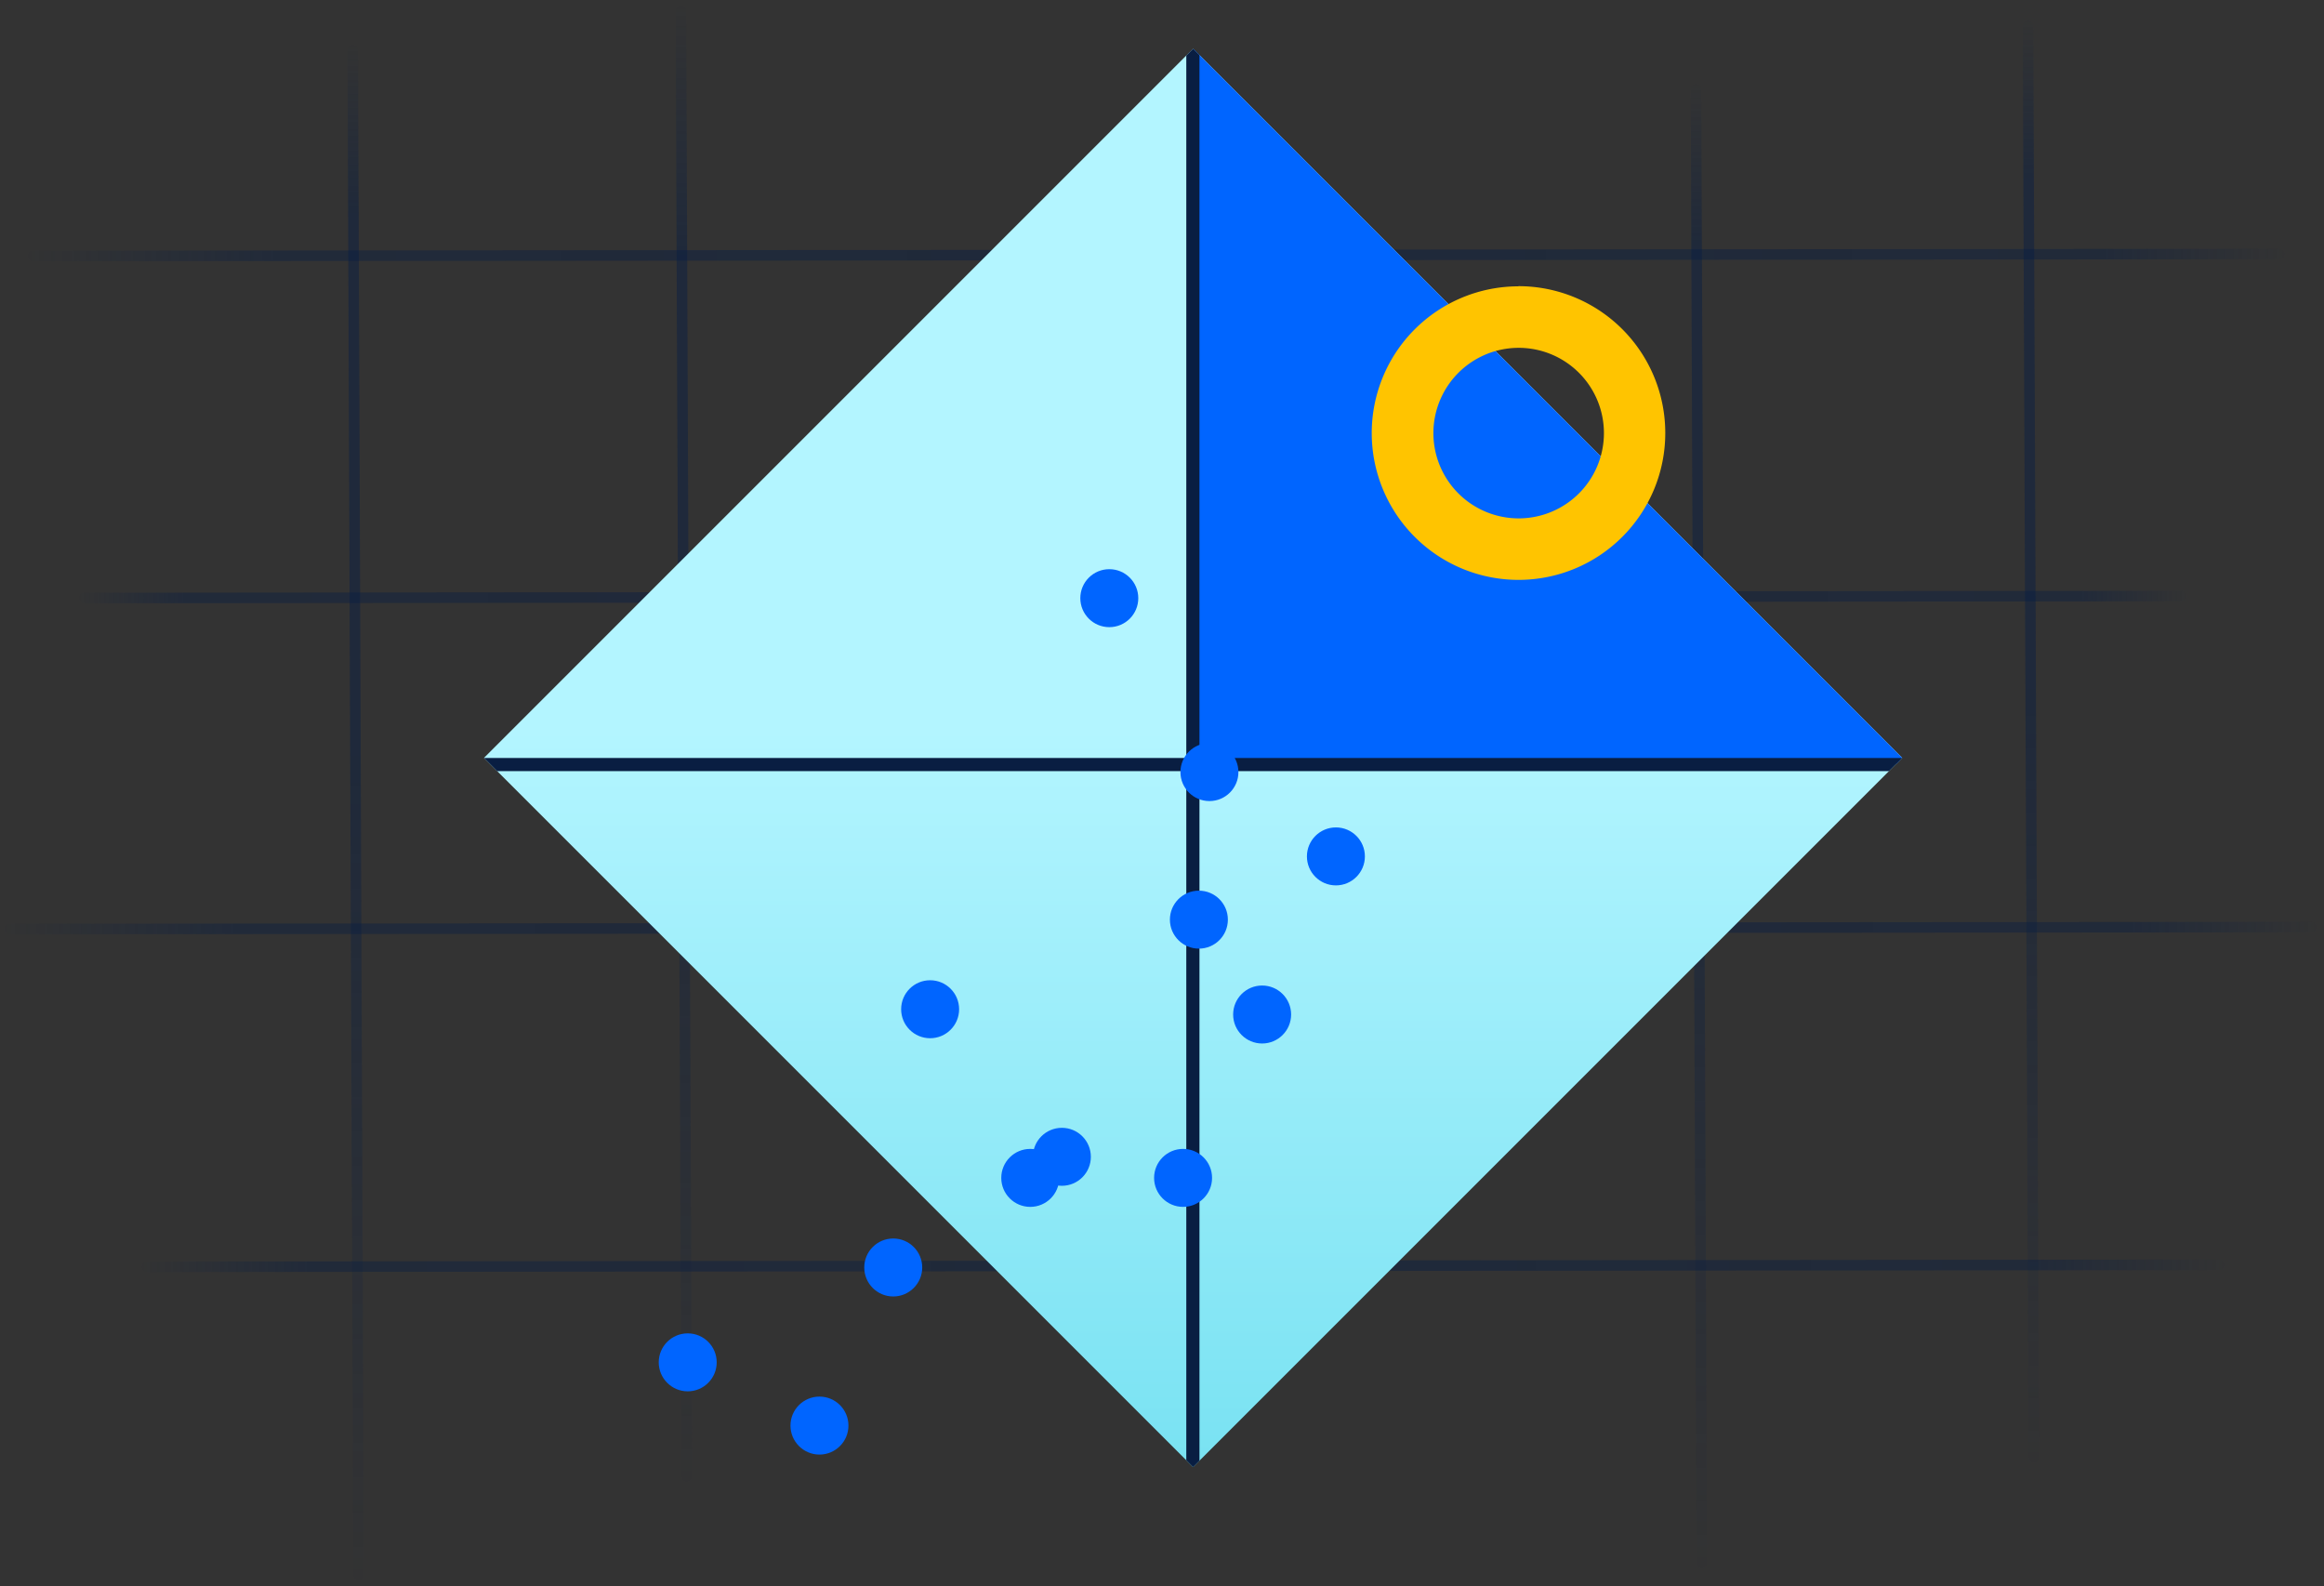 <svg xmlns="http://www.w3.org/2000/svg" xmlns:xlink="http://www.w3.org/1999/xlink" viewBox="0 0 441 301"><rect x="0" y="0" width="441" height="301" fill="#333333" stroke="none"/><defs><style>.cls-1{fill:none;}.cls-2{isolation:isolate;}.cls-10,.cls-11,.cls-12,.cls-3,.cls-4,.cls-5,.cls-6,.cls-7,.cls-8,.cls-9{fill:#ffbdad;stroke-linecap:round;stroke-width:2px;opacity:0.5;}.cls-10,.cls-11,.cls-12,.cls-14,.cls-16,.cls-19,.cls-3,.cls-4,.cls-5,.cls-6,.cls-7,.cls-8,.cls-9{stroke-miterlimit:10;}.cls-3{stroke:url(#linear-gradient);}.cls-4{stroke:url(#linear-gradient-2);}.cls-5{stroke:url(#linear-gradient-3);}.cls-6{stroke:url(#linear-gradient-4);}.cls-7{stroke:url(#linear-gradient-5);}.cls-8{stroke:url(#linear-gradient-6);}.cls-9{stroke:url(#linear-gradient-7);}.cls-10{stroke:url(#linear-gradient-8);}.cls-11{stroke:url(#linear-gradient-9);}.cls-12{stroke:url(#linear-gradient-10);}.cls-13{clip-path:url(#clip-path);}.cls-14,.cls-16{fill:#fff;stroke:#fff;}.cls-14{stroke-width:1.45px;}.cls-15{fill:url(#linear-gradient-11);}.cls-16{stroke-width:1.26px;}.cls-17{clip-path:url(#clip-path-2);}.cls-18{fill:#0065ff;}.cls-19,.cls-21{fill:#ffc400;}.cls-19{stroke:#091e42;stroke-width:2.5px;}.cls-20{mix-blend-mode:multiply;}</style><linearGradient id="linear-gradient" x1="0.75" y1="176.1" x2="439.64" y2="176.1" gradientUnits="userSpaceOnUse"><stop offset="0" stop-color="#091e42" stop-opacity="0.02"/><stop offset="0.1" stop-color="#091e42" stop-opacity="0.85"/><stop offset="0.54" stop-color="#091e42" stop-opacity="0.96"/><stop offset="0.92" stop-color="#091e42" stop-opacity="0.85"/><stop offset="1" stop-color="#091e42" stop-opacity="0.02"/></linearGradient><linearGradient id="linear-gradient-2" x1="14.96" y1="113.28" x2="415.02" y2="113.28" gradientUnits="userSpaceOnUse"><stop offset="0" stop-color="#091e42" stop-opacity="0.02"/><stop offset="0.05" stop-color="#091e42" stop-opacity="0.85"/><stop offset="0.54" stop-color="#091e42" stop-opacity="0.96"/><stop offset="0.95" stop-color="#091e42" stop-opacity="0.85"/><stop offset="1" stop-color="#091e42" stop-opacity="0.02"/></linearGradient><linearGradient id="linear-gradient-3" x1="5.18" y1="48.38" x2="433.58" y2="48.38" gradientUnits="userSpaceOnUse"><stop offset="0" stop-color="#091e42" stop-opacity="0.02"/><stop offset="0.11" stop-color="#091e42" stop-opacity="0.85"/><stop offset="0.54" stop-color="#091e42" stop-opacity="0.96"/><stop offset="0.92" stop-color="#091e42" stop-opacity="0.85"/><stop offset="1" stop-color="#091e42" stop-opacity="0.02"/></linearGradient><linearGradient id="linear-gradient-4" x1="26.82" y1="240.18" x2="422.16" y2="240.18" gradientUnits="userSpaceOnUse"><stop offset="0" stop-color="#091e42" stop-opacity="0.02"/><stop offset="0.08" stop-color="#091e42" stop-opacity="0.85"/><stop offset="0.54" stop-color="#091e42" stop-opacity="0.96"/><stop offset="0.91" stop-color="#091e42" stop-opacity="0.85"/><stop offset="1" stop-color="#091e42" stop-opacity="0.02"/></linearGradient><linearGradient id="linear-gradient-5" x1="67.49" y1="300" x2="67.49" y2="8.45" gradientUnits="userSpaceOnUse"><stop offset="0" stop-color="#091e42" stop-opacity="0.02"/><stop offset="0.54" stop-color="#091e42" stop-opacity="0.96"/><stop offset="0.89" stop-color="#091e42" stop-opacity="0.96"/><stop offset="1" stop-color="#091e42" stop-opacity="0.02"/></linearGradient><linearGradient id="linear-gradient-6" x1="259.38" y1="242.59" x2="259.38" y2="46.86" xlink:href="#linear-gradient-5"/><linearGradient id="linear-gradient-7" x1="322.38" y1="297.59" x2="322.38" y2="15.86" xlink:href="#linear-gradient-5"/><linearGradient id="linear-gradient-8" x1="385.38" y1="277.59" x2="385.38" y2="3.86" xlink:href="#linear-gradient-5"/><linearGradient id="linear-gradient-9" x1="194.18" y1="241.38" x2="194.18" y2="50.3" xlink:href="#linear-gradient-5"/><linearGradient id="linear-gradient-10" x1="129.76" y1="281.2" x2="129.76" y2="1" gradientUnits="userSpaceOnUse"><stop offset="0" stop-color="#091e42" stop-opacity="0.02"/><stop offset="0.54" stop-color="#091e42" stop-opacity="0.96"/><stop offset="0.83" stop-color="#091e42" stop-opacity="0.96"/><stop offset="1" stop-color="#091e42" stop-opacity="0.02"/></linearGradient><clipPath id="clip-path"><rect class="cls-1" x="131.25" y="48.66" width="190.3" height="190.3" transform="translate(168 -117.97) rotate(45)"/></clipPath><linearGradient id="linear-gradient-11" x1="226.41" y1="278.38" x2="226.41" y2="9.24" gradientTransform="translate(-35.38 202.21) rotate(-45)" gradientUnits="userSpaceOnUse"><stop offset="0" stop-color="#79e2f2"/><stop offset="0.52" stop-color="#b3f5ff"/></linearGradient><clipPath id="clip-path-2"><rect class="cls-1" x="219.63" y="1.95" width="149.76" height="142.95"/></clipPath></defs><title>Artboard 37Enterprise Pieces</title><g class="cls-2"><g id="Layer_1" data-name="Layer 1"><line class="cls-3" x1="438.64" y1="175.91" x2="1.75" y2="176.28"/><line class="cls-4" x1="414.02" y1="113.1" x2="15.96" y2="113.47"/><line class="cls-5" x1="432.58" y1="48.2" x2="6.18" y2="48.57"/><line class="cls-6" x1="421.16" y1="240" x2="27.82" y2="240.37"/><line class="cls-7" x1="68.04" y1="299" x2="66.94" y2="9.45"/><line class="cls-8" x1="259.93" y1="241.59" x2="258.83" y2="47.86"/><line class="cls-9" x1="322.93" y1="296.59" x2="321.83" y2="16.86"/><line class="cls-10" x1="385.93" y1="276.59" x2="384.83" y2="4.86"/><line class="cls-11" x1="194.73" y1="240.38" x2="193.62" y2="51.3"/><line class="cls-12" x1="130.32" y1="280.2" x2="129.21" y2="2"/></g><g id="Layer_2" data-name="Layer 2"><g class="cls-13"><line class="cls-14" x1="11.12" y1="263.14" x2="-157.08" y2="263.52"/><rect class="cls-15" x="131.25" y="48.66" width="190.3" height="190.3" transform="translate(168 -117.97) rotate(45)"/><line class="cls-16" x1="365.83" y1="260.13" x2="364.84" y2="9.11"/><g class="cls-17"><polyline class="cls-18" points="226.48 8.81 362.58 144.91 226.48 281"/></g><line class="cls-19" x1="368.02" y1="145.07" x2="81.51" y2="145.07"/><line class="cls-19" x1="226.36" y1="4.99" x2="226.36" y2="288"/></g><g class="cls-20"><path class="cls-21" d="M288.13,66A16.18,16.18,0,1,1,272,82.15h0A16.19,16.19,0,0,1,288.13,66m0-11.67A27.85,27.85,0,1,0,316,82.15,27.85,27.85,0,0,0,288.13,54.3Z"/></g><circle class="cls-18" cx="195.5" cy="223.5" r="5.5"/><circle class="cls-18" cx="169.5" cy="240.5" r="5.5"/><circle class="cls-18" cx="155.5" cy="270.5" r="5.5"/><circle class="cls-18" cx="239.5" cy="192.5" r="5.5"/><circle class="cls-18" cx="210.5" cy="113.5" r="5.5"/><circle class="cls-18" cx="253.5" cy="162.5" r="5.5"/><circle class="cls-18" cx="130.5" cy="258.5" r="5.5"/><circle class="cls-18" cx="201.5" cy="219.5" r="5.5"/><circle class="cls-18" cx="227.5" cy="174.5" r="5.5"/><circle class="cls-18" cx="176.5" cy="191.5" r="5.5"/><circle class="cls-18" cx="224.5" cy="223.5" r="5.5"/><circle class="cls-18" cx="229.5" cy="146.5" r="5.5"/></g></g></svg>